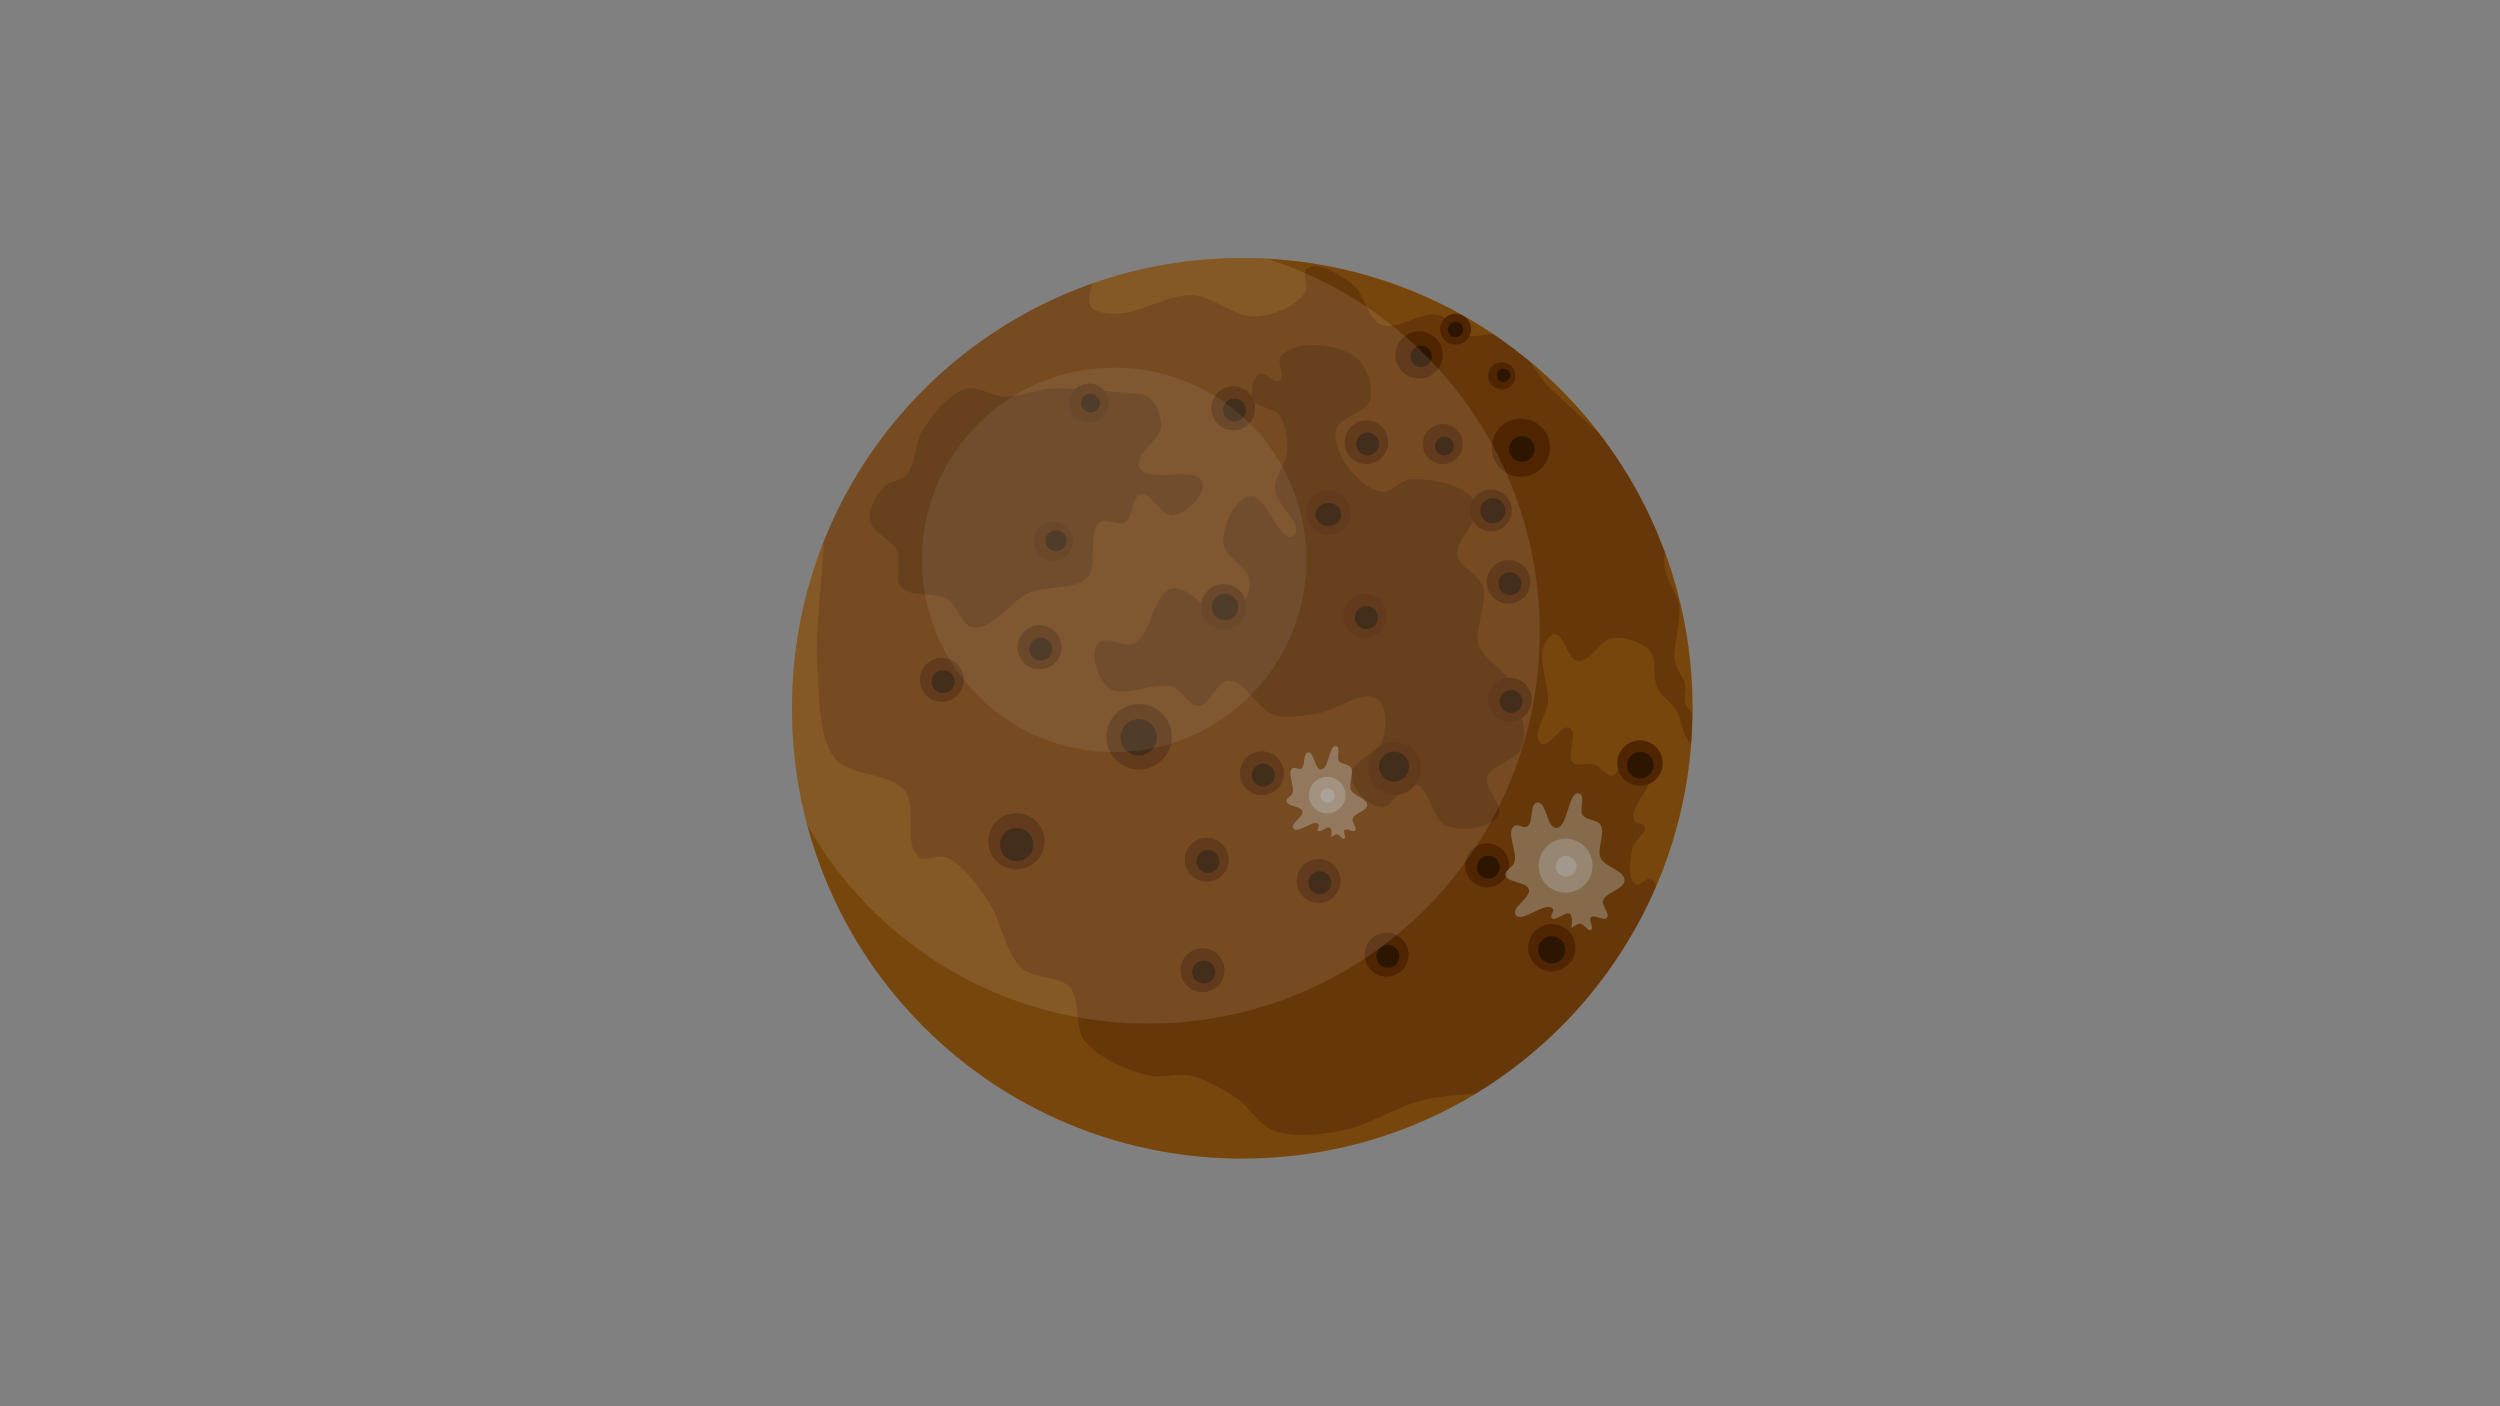<?xml version='1.0' encoding='utf-8'?>
<svg xmlns="http://www.w3.org/2000/svg" version="1.1" id="Frame_0" width="1920px" height="1080px"><rect width="100%" height="100%" fill="#808080" stroke="none"/> <g id="Layer_5"> <g id="Layer_1"> <clipPath id="51717ac6-f5b3-4f12-a1b4-5676ad45e88b"> <path fill="#95500d" fill-rule="evenodd" stroke="none" d="M 954.077 198.179 C 1145.466 198.179 1299.860 352.574 1299.860 543.962 C 1299.860 735.350 1145.466 889.744 954.077 889.744 C 762.689 889.744 608.295 735.350 608.295 543.962 C 608.295 352.574 762.689 198.180 954.077 198.179 Z"/> </clipPath> <path fill="#95500d" fill-rule="evenodd" stroke="#000000" stroke-width="6" stroke-opacity="0" stroke-linecap="round" stroke-linejoin="round" d="M 954.077 198.179 C 1145.466 198.179 1299.860 352.574 1299.860 543.962 C 1299.860 735.350 1145.466 889.744 954.077 889.744 C 762.689 889.744 608.295 735.350 608.295 543.962 C 608.295 352.574 762.689 198.180 954.077 198.179 Z"/> </g> <g id="Layer_3"> <path fill="#cf851c" fill-rule="evenodd" fill-opacity="0.447" stroke="#000000" stroke-width="6" stroke-opacity="0" stroke-linecap="round" stroke-linejoin="round" d="M 1263.135 363.561 C 1263.135 363.561 1263.135 363.561 1263.135 363.561 C 1247.206 349.401 1225.732 330.780 1210.036 316.362 C 1203.581 310.432 1194.898 302.594 1188.796 296.302 C 1177.969 285.138 1168.911 263.395 1154.577 257.362 C 1146.746 254.066 1134.334 259.996 1126.257 257.362 C 1118.784 254.925 1112.620 244.016 1105.017 242.022 C 1091.844 238.566 1072.631 254.613 1060.177 249.102 C 1049.940 244.572 1047.893 225.139 1038.937 218.422 C 1029.982 211.706 1012.221 199.557 1003.538 206.622 C 999.410 209.981 1005.094 219.758 1002.358 224.323 C 995.845 235.184 977.227 242.249 964.598 243.202 C 949.305 244.355 931.530 227.557 916.218 226.682 C 897.358 225.605 873.722 241.885 854.859 240.842 C 849.713 240.558 841.390 240.277 838.339 236.122 C 833.211 229.137 840.593 216.029 841.560 207.418 C 841.560 207.418 841.560 207.418 841.560 207.418 C 859.520 201.550 882.810 191.074 901.429 187.857 C 939.806 181.228 993.053 179.638 1031.244 187.264 C 1070.240 195.051 1120.156 216.943 1153.354 238.835 C 1174.676 252.896 1198.764 277.713 1215.594 296.925 C 1231.775 315.397 1263.131 363.554 1263.135 363.561 C 1263.135 363.561 1263.135 363.561 1263.135 363.561 Z" clip-path="url(#51717ac6-f5b3-4f12-a1b4-5676ad45e88b)"/> <path fill="#cf851c" fill-rule="evenodd" fill-opacity="0.447" stroke="#000000" stroke-width="6" stroke-opacity="0" stroke-linecap="round" stroke-linejoin="round" d="M 1308.339 544.803 C 1308.339 544.803 1308.339 544.803 1308.339 544.803 C 1307.249 546.438 1306.634 549.882 1304.704 550.255 C 1300.414 551.085 1296.063 543.999 1294.405 539.956 C 1292.889 536.257 1295.164 530.554 1294.405 526.628 C 1293.169 520.231 1286.874 513.081 1285.923 506.636 C 1285.124 501.215 1287.257 493.920 1287.741 488.461 C 1288.370 481.380 1290.570 471.871 1289.559 464.834 C 1288.281 455.948 1280.086 445.829 1278.653 436.966 C 1276.823 425.640 1280.350 410.250 1281.077 398.800 C 1281.077 398.800 1281.077 398.800 1281.077 398.800 C 1286.893 412.067 1296.431 429.111 1300.463 443.025 C 1304.913 458.381 1307.164 479.787 1308.339 495.731 C 1309.421 510.413 1308.339 544.798 1308.339 544.803 C 1308.339 544.803 1308.339 544.803 1308.339 544.803 Z" clip-path="url(#51717ac6-f5b3-4f12-a1b4-5676ad45e88b)"/> <path fill="#cf851c" fill-rule="evenodd" fill-opacity="0.447" stroke="none" d="M 1308.692 585.280 C 1308.692 585.280 1308.692 585.280 1308.692 585.280 C 1304.412 579.288 1297.809 571.848 1294.426 565.308 C 1291.591 559.826 1290.627 551.274 1287.579 545.907 C 1284.158 539.884 1275.777 534.444 1272.743 528.218 C 1268.918 520.371 1272.780 506.259 1267.036 499.686 C 1261.087 492.879 1247.476 488.863 1238.505 489.986 C 1228.941 491.183 1221.224 509.058 1211.686 507.675 C 1203.526 506.492 1201.642 486.442 1193.426 487.133 C 1190.167 487.407 1187.260 492.100 1186.008 495.121 C 1181.015 507.166 1189.494 525.466 1188.861 538.489 C 1188.382 548.356 1175.322 565.821 1183.725 571.014 C 1190.048 574.921 1198.773 555.684 1205.409 559.031 C 1212.633 562.675 1202.208 580.482 1208.262 585.850 C 1211.858 589.039 1219.656 585.549 1224.240 586.992 C 1229.000 588.490 1233.611 596.529 1238.505 595.551 C 1242.569 594.738 1243.219 586.254 1247.065 584.709 C 1247.700 584.454 1248.673 584.829 1249.347 584.709 C 1251.538 584.319 1254.015 582.308 1256.194 581.856 C 1256.833 581.724 1257.713 581.777 1258.364 581.743 C 1258.364 581.743 1258.364 581.743 1258.364 581.743 C 1260.795 583.660 1264.818 585.512 1266.466 588.133 C 1267.593 589.926 1268.187 592.863 1268.177 594.980 C 1268.127 606.403 1249.967 621.005 1255.624 630.930 C 1256.838 633.059 1262.083 632.098 1263.042 634.353 C 1265.261 639.571 1255.122 645.362 1253.912 650.901 C 1252.076 659.305 1248.923 675.897 1256.765 679.432 C 1259.982 680.883 1264.346 673.518 1267.607 674.868 C 1275.487 678.130 1272.742 702.825 1272.743 702.828 C 1281.473 686.908 1296.391 667.079 1301.844 649.760 C 1307.688 631.206 1308.691 585.286 1308.692 585.280 C 1308.692 585.280 1308.692 585.280 1308.692 585.280 Z" clip-path="url(#51717ac6-f5b3-4f12-a1b4-5676ad45e88b)"/> <path fill="none" stroke="#000000" stroke-width="6" stroke-opacity="0" stroke-linecap="round" stroke-linejoin="round" d="M 1272.743 702.828 C 1272.743 702.828 1272.743 702.828 1272.743 702.828 C 1272.742 702.825 1275.487 678.130 1267.607 674.868 C 1264.346 673.518 1259.982 680.883 1256.765 679.432 C 1248.923 675.897 1252.076 659.305 1253.912 650.901 C 1255.122 645.362 1265.261 639.571 1263.042 634.353 C 1262.083 632.098 1256.838 633.059 1255.624 630.930 C 1249.967 621.005 1268.127 606.403 1268.177 594.980 C 1268.187 592.863 1267.593 589.926 1266.466 588.133 C 1264.818 585.512 1260.795 583.660 1258.364 581.743 C 1257.713 581.777 1256.833 581.724 1256.194 581.856 C 1254.015 582.308 1251.538 584.319 1249.347 584.709 C 1248.673 584.829 1247.700 584.454 1247.065 584.709 C 1243.219 586.254 1242.569 594.738 1238.505 595.551 C 1233.611 596.529 1229.000 588.490 1224.240 586.992 C 1219.656 585.549 1211.858 589.039 1208.262 585.850 C 1202.208 580.482 1212.633 562.675 1205.409 559.031 C 1198.773 555.684 1190.048 574.921 1183.725 571.014 C 1175.322 565.821 1188.382 548.356 1188.861 538.489 C 1189.494 525.466 1181.015 507.166 1186.008 495.121 C 1187.260 492.100 1190.167 487.407 1193.426 487.133 C 1201.642 486.442 1203.526 506.492 1211.686 507.675 C 1221.224 509.058 1228.941 491.183 1238.505 489.986 C 1247.476 488.863 1261.087 492.879 1267.036 499.686 C 1272.780 506.259 1268.918 520.371 1272.743 528.218 C 1275.777 534.444 1284.158 539.884 1287.579 545.907 C 1290.627 551.274 1291.591 559.826 1294.426 565.308 C 1297.809 571.848 1304.412 579.288 1308.692 585.280 C 1308.692 585.280 1308.692 585.280 1308.692 585.280 C 1308.691 585.286 1307.688 631.206 1301.844 649.760 C 1296.391 667.079 1281.473 686.908 1272.743 702.828 M 1258.364 581.743 C 1258.364 581.743 1258.364 581.743 1258.364 581.743 M 1308.692 585.280 C 1308.692 585.280 1308.692 585.280 1308.692 585.280 " clip-path="url(#51717ac6-f5b3-4f12-a1b4-5676ad45e88b)"/> <path fill="#cf851c" fill-rule="evenodd" fill-opacity="0.447" stroke="none" d="M 627.871 517.008 C 625.453 487.240 631.266 447.403 632.722 417.572 C 632.719 417.577 607.407 454.975 602.406 473.353 C 594.667 501.788 597.655 542.321 601.193 571.577 C 607.444 623.273 621.456 693.700 647.273 738.922 C 670.490 779.590 715.001 827.674 755.198 851.697 C 793.460 874.564 854.156 885.464 898.290 891.714 C 936.046 897.061 987.699 899.129 1025.389 893.334 C 1049.811 889.579 1081.771 879.511 1103.972 868.663 C 1118.522 861.553 1135.313 847.555 1148.745 838.509 C 1132.166 840.360 1109.722 840.865 1093.482 844.679 C 1073.171 849.449 1048.876 865.508 1028.290 868.893 C 1013.125 871.387 991.299 873.766 977.068 867.961 C 966.992 863.852 959.081 849.834 950.060 843.747 C 940.013 836.967 925.565 828.710 913.739 826.053 C 904.471 823.970 891.311 828.274 882.075 826.053 C 865.663 822.105 843.015 812.417 832.715 799.044 C 824.940 788.950 830.126 767.482 821.540 758.067 C 813.673 749.441 794.014 751.774 785.218 744.097 C 771.756 732.348 768.663 705.505 758.211 691.013 C 750.236 679.955 739.267 663.321 726.546 658.417 C 720.811 656.206 711.104 661.926 706.057 658.417 C 693.144 649.438 704.663 619.511 694.882 607.195 C 683.858 593.314 652.306 596.313 641.210 582.491 C 628.660 566.857 629.494 536.991 627.871 517.008 M 1148.745 838.509 C 1148.745 838.509 1148.745 838.509 1148.745 838.509 Z" clip-path="url(#51717ac6-f5b3-4f12-a1b4-5676ad45e88b)"/> <path fill="none" stroke="#000000" stroke-width="6" stroke-opacity="0" stroke-linecap="round" stroke-linejoin="round" d="M 632.722 417.572 C 632.722 417.572 632.722 417.572 632.722 417.572 C 631.266 447.403 625.453 487.240 627.871 517.008 C 629.494 536.991 628.660 566.857 641.210 582.491 C 652.306 596.313 683.858 593.314 694.882 607.195 C 704.663 619.511 693.144 649.438 706.057 658.417 C 711.104 661.926 720.811 656.206 726.546 658.417 C 739.267 663.321 750.236 679.955 758.211 691.013 C 768.663 705.505 771.756 732.348 785.218 744.097 C 794.014 751.774 813.673 749.441 821.540 758.067 C 830.126 767.482 824.940 788.950 832.715 799.044 C 843.015 812.417 865.663 822.105 882.075 826.053 C 891.311 828.274 904.471 823.970 913.739 826.053 C 925.565 828.710 940.013 836.967 950.060 843.747 C 959.081 849.834 966.992 863.852 977.068 867.961 C 991.299 873.766 1013.125 871.387 1028.290 868.893 C 1048.876 865.508 1073.171 849.449 1093.482 844.679 C 1109.722 840.865 1132.166 840.360 1148.745 838.509 C 1148.745 838.509 1148.745 838.509 1148.745 838.509 C 1135.313 847.555 1118.522 861.553 1103.972 868.663 C 1081.771 879.511 1049.811 889.579 1025.389 893.334 C 987.699 899.129 936.046 897.061 898.290 891.714 C 854.156 885.464 793.460 874.564 755.198 851.697 C 715.001 827.674 670.490 779.590 647.273 738.922 C 621.456 693.700 607.444 623.273 601.193 571.577 C 597.655 542.321 594.667 501.788 602.406 473.353 C 607.407 454.975 632.719 417.577 632.722 417.572 " clip-path="url(#51717ac6-f5b3-4f12-a1b4-5676ad45e88b)"/> <path fill="#632703" fill-rule="evenodd" fill-opacity="0.447" stroke="#000000" stroke-width="6" stroke-opacity="0" stroke-linecap="round" stroke-linejoin="round" d="M 806.773 298.471 C 796.020 299.157 782.167 304.893 771.394 304.662 C 762.445 304.470 750.875 296.239 742.207 298.471 C 728.756 301.934 716.219 318.701 708.597 330.312 C 702.376 339.788 703.273 357.605 695.329 365.691 C 691.836 369.248 683.882 369.307 680.293 372.767 C 673.968 378.863 666.691 390.602 667.910 399.301 C 669.241 408.794 685.345 414.379 689.138 423.182 C 692.407 430.772 686.586 444.182 691.791 450.601 C 698.885 459.351 718.546 454.293 728.055 460.331 C 735.199 464.866 738.344 479.838 746.629 481.558 C 761.778 484.703 776.576 460.987 790.853 455.023 C 803.502 449.740 825.554 453.386 835.077 443.525 C 844.154 434.126 834.110 408.576 844.806 401.070 C 849.584 397.717 859.211 403.993 864.265 401.070 C 870.534 397.444 868.788 381.795 875.763 379.843 C 884.268 377.463 891.753 396.768 900.528 395.763 C 910.601 394.610 925.746 380.891 923.525 370.998 C 920.225 356.305 880.411 372.622 874.878 358.616 C 870.910 348.570 891.505 337.574 891.683 326.774 C 891.803 319.528 887.750 309.014 881.954 304.662 C 878.500 302.068 872.048 302.805 867.803 302.009 C 867.803 302.009 867.803 302.009 867.803 302.009 C 868.068 302.274 825.076 297.304 806.773 298.471 Z" clip-path="url(#51717ac6-f5b3-4f12-a1b4-5676ad45e88b)"/> <path fill="#632703" fill-rule="evenodd" fill-opacity="0.447" stroke="#000000" stroke-width="6" stroke-opacity="0" stroke-linecap="round" stroke-linejoin="round" d="M 962.240 306.894 C 965.528 313.185 978.428 313.173 982.634 318.891 C 987.654 325.714 989.072 338.023 988.632 346.482 C 988.160 355.575 978.849 366.171 979.035 375.274 C 979.273 386.900 1002.510 403.998 993.431 411.263 C 982.883 419.704 973.147 378.937 959.841 381.272 C 947.618 383.417 938.697 404.875 939.447 417.262 C 940.086 427.827 959.206 435.488 959.841 446.053 C 960.401 455.373 954.152 470.275 945.445 473.645 C 931.333 479.108 914.471 448.119 899.858 452.052 C 885.110 456.021 884.796 487.347 871.067 494.040 C 863.626 497.667 848.850 487.745 843.474 494.040 C 836.781 501.876 842.860 520.909 850.673 527.630 C 862.132 537.487 886.835 522.512 901.058 527.630 C 907.831 530.067 913.055 542.105 920.252 542.026 C 929.191 541.927 934.125 523.411 943.046 522.831 C 956.406 521.963 966.193 545.435 979.035 549.223 C 988.362 551.974 1001.782 549.267 1011.426 548.024 C 1025.712 546.182 1046.844 528.380 1058.212 537.227 C 1065.646 543.012 1064.646 559.435 1061.811 568.418 C 1058.591 578.622 1037.784 584.110 1037.818 594.810 C 1037.851 605.002 1050.470 618.992 1060.612 620.003 C 1069.854 620.923 1076.581 600.916 1085.804 602.008 C 1098.029 603.456 1099.431 630.183 1110.997 634.398 C 1122.404 638.556 1144.691 636.615 1150.585 626.001 C 1154.954 618.135 1139.722 605.862 1142.188 597.209 C 1145.055 587.148 1164.891 584.206 1168.580 574.416 C 1174.131 559.686 1165.958 536.943 1158.983 522.831 C 1154.347 513.453 1139.701 506.294 1136.190 496.439 C 1131.472 483.200 1143.301 462.894 1138.589 449.653 C 1135.592 441.230 1121.130 435.629 1119.395 426.859 C 1116.941 414.462 1138.768 398.887 1133.790 387.271 C 1127.419 372.403 1099.563 367.316 1083.405 368.076 C 1075.994 368.425 1067.879 379.170 1060.612 377.673 C 1043.480 374.145 1023.374 348.206 1025.822 330.887 C 1027.319 320.292 1049.538 317.254 1052.214 306.894 C 1054.776 296.977 1049.439 280.872 1041.417 274.504 C 1027.884 263.761 995.376 260.446 983.834 273.304 C 979.980 277.597 987.566 289.504 982.634 292.498 C 978.561 294.970 972.383 285.518 967.801 286.825 C 965.537 287.470 964.089 290.875 962.497 292.610 C 962.497 292.610 962.497 292.610 962.497 292.610 C 962.420 292.577 960.254 303.096 962.240 306.894 Z" clip-path="url(#51717ac6-f5b3-4f12-a1b4-5676ad45e88b)"/> </g> <g id="Layer_3"> <path fill="#753603" fill-rule="evenodd" stroke="#000000" stroke-width="6" stroke-opacity="0" stroke-linecap="round" stroke-linejoin="round" d="M 836.351 294.544 C 827.988 294.544 821.242 301.290 821.242 309.652 C 821.242 318.015 827.988 324.761 836.351 324.761 C 844.713 324.761 851.459 318.015 851.459 309.652 C 851.459 301.290 844.713 294.544 836.351 294.544 Z" clip-path="url(#51717ac6-f5b3-4f12-a1b4-5676ad45e88b)"/> <path fill="#753603" fill-rule="evenodd" stroke="#000000" stroke-width="6" stroke-opacity="0" stroke-linecap="round" stroke-linejoin="round" d="M 809.058 400.791 C 800.696 400.791 793.949 407.537 793.949 415.900 C 793.949 424.262 800.696 431.009 809.058 431.009 C 817.421 431.009 824.167 424.262 824.167 415.900 C 824.167 407.537 817.421 400.791 809.058 400.791 Z" clip-path="url(#51717ac6-f5b3-4f12-a1b4-5676ad45e88b)"/> <path fill="#753603" fill-rule="evenodd" stroke="#000000" stroke-width="6" stroke-opacity="0" stroke-linecap="round" stroke-linejoin="round" d="M 939.761 448.546 C 949.421 448.546 957.214 456.339 957.214 465.999 C 957.214 475.659 949.421 483.453 939.761 483.453 C 930.100 483.453 922.307 475.659 922.307 465.999 C 922.308 456.339 930.101 448.546 939.761 448.546 Z" clip-path="url(#51717ac6-f5b3-4f12-a1b4-5676ad45e88b)"/> <path fill="#753603" fill-rule="evenodd" stroke="#000000" stroke-width="6" stroke-opacity="0" stroke-linecap="round" stroke-linejoin="round" d="M 1191.789 709.650 C 1201.836 709.650 1209.941 717.754 1209.941 727.801 C 1209.941 737.848 1201.836 745.953 1191.789 745.953 C 1181.742 745.953 1173.637 737.848 1173.637 727.801 C 1173.637 717.754 1181.742 709.650 1191.789 709.650 Z" clip-path="url(#51717ac6-f5b3-4f12-a1b4-5676ad45e88b)"/> <path fill="#753603" fill-rule="evenodd" stroke="#000000" stroke-width="6" stroke-opacity="0" stroke-linecap="round" stroke-linejoin="round" d="M 1259.508 568.625 C 1269.169 568.625 1276.962 576.419 1276.962 586.079 C 1276.962 595.740 1269.169 603.533 1259.508 603.533 C 1249.848 603.533 1242.055 595.740 1242.055 586.079 C 1242.055 576.419 1249.848 568.625 1259.508 568.625 Z" clip-path="url(#51717ac6-f5b3-4f12-a1b4-5676ad45e88b)"/> <path fill="#753603" fill-rule="evenodd" stroke="#000000" stroke-width="6" stroke-opacity="0" stroke-linecap="round" stroke-linejoin="round" d="M 874.834 540.700 C 888.745 540.700 899.967 551.922 899.967 565.833 C 899.967 579.744 888.745 590.966 874.834 590.966 C 860.923 590.966 849.701 579.744 849.701 565.833 C 849.701 551.922 860.923 540.700 874.834 540.700 Z" clip-path="url(#51717ac6-f5b3-4f12-a1b4-5676ad45e88b)"/> <path fill="#753603" fill-rule="evenodd" stroke="#000000" stroke-width="6" stroke-opacity="0" stroke-linecap="round" stroke-linejoin="round" d="M 780.585 624.477 C 792.564 624.476 802.228 634.140 802.228 646.119 C 802.228 658.098 792.564 667.761 780.585 667.761 C 768.606 667.761 758.943 658.098 758.943 646.119 C 758.943 634.140 768.606 624.477 780.585 624.477 Z" clip-path="url(#51717ac6-f5b3-4f12-a1b4-5676ad45e88b)"/> <path fill="#753603" fill-rule="evenodd" stroke="#000000" stroke-width="6" stroke-opacity="0" stroke-linecap="round" stroke-linejoin="round" d="M 1145.014 375.939 C 1153.901 375.939 1161.071 383.109 1161.071 391.996 C 1161.071 400.884 1153.901 408.054 1145.014 408.054 C 1136.126 408.054 1128.956 400.884 1128.956 391.996 C 1128.956 383.109 1136.126 375.939 1145.014 375.939 Z" clip-path="url(#51717ac6-f5b3-4f12-a1b4-5676ad45e88b)"/> <path fill="#753603" fill-rule="evenodd" stroke="#000000" stroke-width="6" stroke-opacity="0" stroke-linecap="round" stroke-linejoin="round" d="M 1071.011 570.022 C 1082.217 570.022 1091.257 579.062 1091.257 590.268 C 1091.257 601.474 1082.217 610.514 1071.011 610.514 C 1059.805 610.514 1050.765 601.474 1050.765 590.268 C 1050.765 579.062 1059.805 570.022 1071.011 570.022 Z" clip-path="url(#51717ac6-f5b3-4f12-a1b4-5676ad45e88b)"/> <path fill="#753603" fill-rule="evenodd" stroke="#000000" stroke-width="6" stroke-opacity="0" stroke-linecap="round" stroke-linejoin="round" d="M 1089.861 254.463 C 1099.908 254.463 1108.012 262.568 1108.012 272.615 C 1108.012 282.661 1099.908 290.766 1089.861 290.766 C 1079.814 290.766 1071.709 282.661 1071.709 272.615 C 1071.709 262.568 1079.814 254.463 1089.861 254.463 Z" clip-path="url(#51717ac6-f5b3-4f12-a1b4-5676ad45e88b)"/> <path fill="#753603" fill-rule="evenodd" stroke="#000000" stroke-width="6" stroke-opacity="0" stroke-linecap="round" stroke-linejoin="round" d="M 1049.368 322.881 C 1058.643 322.880 1066.124 330.362 1066.124 339.636 C 1066.124 348.910 1058.642 356.391 1049.368 356.391 C 1040.094 356.391 1032.613 348.910 1032.613 339.636 C 1032.613 330.362 1040.094 322.881 1049.368 322.881 Z" clip-path="url(#51717ac6-f5b3-4f12-a1b4-5676ad45e88b)"/> <path fill="#753603" fill-rule="evenodd" stroke="#000000" stroke-width="6" stroke-opacity="0" stroke-linecap="round" stroke-linejoin="round" d="M 1108.012 325.673 C 1116.513 325.674 1123.371 332.531 1123.371 341.032 C 1123.371 349.533 1116.513 356.391 1108.012 356.391 C 1099.511 356.391 1092.653 349.533 1092.653 341.032 C 1092.653 332.531 1099.511 325.673 1108.012 325.673 Z" clip-path="url(#51717ac6-f5b3-4f12-a1b4-5676ad45e88b)"/> <path fill="#753603" fill-rule="evenodd" stroke="#000000" stroke-width="6" stroke-opacity="0" stroke-linecap="round" stroke-linejoin="round" d="M 1168.052 321.485 C 1180.418 321.485 1190.393 331.460 1190.393 343.825 C 1190.393 356.190 1180.418 366.165 1168.052 366.165 C 1155.687 366.165 1145.712 356.190 1145.712 343.825 C 1145.712 331.460 1155.687 321.485 1168.052 321.485 Z" clip-path="url(#51717ac6-f5b3-4f12-a1b4-5676ad45e88b)"/> <path fill="#753603" fill-rule="evenodd" stroke="#000000" stroke-width="6" stroke-opacity="0" stroke-linecap="round" stroke-linejoin="round" d="M 1153.391 278.200 C 1159.188 278.200 1163.864 282.876 1163.864 288.672 C 1163.864 294.468 1159.188 299.144 1153.391 299.144 C 1147.595 299.144 1142.919 294.468 1142.919 288.672 C 1142.919 282.876 1147.595 278.200 1153.391 278.200 Z" clip-path="url(#51717ac6-f5b3-4f12-a1b4-5676ad45e88b)"/> <path fill="#753603" fill-rule="evenodd" stroke="#000000" stroke-width="6" stroke-opacity="0" stroke-linecap="round" stroke-linejoin="round" d="M 1117.907 240.982 C 1124.476 240.982 1129.775 246.281 1129.775 252.850 C 1129.775 259.419 1124.476 264.718 1117.907 264.718 C 1111.338 264.718 1106.038 259.419 1106.038 252.850 C 1106.038 246.281 1111.338 240.982 1117.907 240.982 Z" clip-path="url(#51717ac6-f5b3-4f12-a1b4-5676ad45e88b)"/> <path fill="#412000" fill-rule="evenodd" stroke="#000000" stroke-width="6" stroke-opacity="0" stroke-linecap="round" stroke-linejoin="round" d="M 1117.850 247.074 C 1121.134 247.074 1123.784 249.724 1123.784 253.009 C 1123.784 256.294 1121.134 258.943 1117.850 258.944 C 1114.565 258.944 1111.915 256.294 1111.915 253.009 C 1111.915 249.724 1114.565 247.074 1117.850 247.074 Z" clip-path="url(#51717ac6-f5b3-4f12-a1b4-5676ad45e88b)"/> <path fill="#412000" fill-rule="evenodd" stroke="#000000" stroke-width="6" stroke-opacity="0" stroke-linecap="round" stroke-linejoin="round" d="M 1091.451 265.492 C 1095.981 265.492 1099.636 269.147 1099.636 273.677 C 1099.637 278.208 1095.981 281.863 1091.451 281.863 C 1086.920 281.863 1083.265 278.208 1083.265 273.677 C 1083.265 269.147 1086.920 265.492 1091.451 265.492 Z" clip-path="url(#51717ac6-f5b3-4f12-a1b4-5676ad45e88b)"/> <path fill="#412000" fill-rule="evenodd" stroke="#000000" stroke-width="6" stroke-opacity="0" stroke-linecap="round" stroke-linejoin="round" d="M 1154.685 283.091 C 1157.516 283.091 1159.801 285.376 1159.801 288.207 C 1159.801 291.039 1157.516 293.323 1154.685 293.323 C 1151.853 293.323 1149.569 291.039 1149.569 288.207 C 1149.569 285.376 1151.853 283.091 1154.685 283.091 Z" clip-path="url(#51717ac6-f5b3-4f12-a1b4-5676ad45e88b)"/> <path fill="#412000" fill-rule="evenodd" stroke="#000000" stroke-width="6" stroke-opacity="0" stroke-linecap="round" stroke-linejoin="round" d="M 1168.805 335.069 C 1174.241 335.069 1178.627 339.455 1178.627 344.892 C 1178.627 350.329 1174.241 354.715 1168.805 354.715 C 1163.368 354.715 1158.982 350.329 1158.982 344.892 C 1158.982 339.455 1163.368 335.069 1168.805 335.069 Z" clip-path="url(#51717ac6-f5b3-4f12-a1b4-5676ad45e88b)"/> <path fill="#412000" fill-rule="evenodd" stroke="#000000" stroke-width="6" stroke-opacity="0" stroke-linecap="round" stroke-linejoin="round" d="M 1109.254 335.479 C 1113.219 335.479 1116.417 338.677 1116.417 342.641 C 1116.417 346.606 1113.219 349.803 1109.254 349.803 C 1105.290 349.803 1102.092 346.606 1102.092 342.641 C 1102.092 338.677 1105.290 335.479 1109.254 335.479 Z" clip-path="url(#51717ac6-f5b3-4f12-a1b4-5676ad45e88b)"/> <path fill="#412000" fill-rule="evenodd" stroke="#000000" stroke-width="6" stroke-opacity="0" stroke-linecap="round" stroke-linejoin="round" d="M 1050.318 332.204 C 1055.189 332.204 1059.118 336.134 1059.118 341.004 C 1059.117 345.874 1055.189 349.803 1050.318 349.803 C 1045.448 349.803 1041.519 345.874 1041.519 341.004 C 1041.519 336.134 1045.448 332.204 1050.318 332.204 Z" clip-path="url(#51717ac6-f5b3-4f12-a1b4-5676ad45e88b)"/> <path fill="#412000" fill-rule="evenodd" stroke="#000000" stroke-width="6" stroke-opacity="0" stroke-linecap="round" stroke-linejoin="round" d="M 1146.485 382.618 C 1151.819 382.618 1156.123 386.921 1156.123 392.255 C 1156.123 397.589 1151.819 401.892 1146.485 401.892 C 1141.151 401.892 1136.847 397.589 1136.847 392.255 C 1136.847 386.921 1141.151 382.617 1146.485 382.618 Z" clip-path="url(#51717ac6-f5b3-4f12-a1b4-5676ad45e88b)"/> <path fill="#412000" fill-rule="evenodd" stroke="#000000" stroke-width="6" stroke-opacity="0" stroke-linecap="round" stroke-linejoin="round" d="M 940.773 455.971 C 946.399 455.971 950.938 460.510 950.938 466.136 C 950.938 471.762 946.399 476.301 940.773 476.301 C 935.147 476.301 930.608 471.762 930.608 466.136 C 930.608 460.510 935.147 455.971 940.773 455.971 Z" clip-path="url(#51717ac6-f5b3-4f12-a1b4-5676ad45e88b)"/> <path fill="#412000" fill-rule="evenodd" stroke="#000000" stroke-width="6" stroke-opacity="0" stroke-linecap="round" stroke-linejoin="round" d="M 810.991 407.274 C 815.440 407.274 819.029 410.863 819.029 415.311 C 819.029 419.760 815.440 423.349 810.991 423.349 C 806.543 423.349 802.954 419.760 802.954 415.311 C 802.954 410.863 806.543 407.274 810.991 407.274 Z" clip-path="url(#51717ac6-f5b3-4f12-a1b4-5676ad45e88b)"/> <path fill="#412000" fill-rule="evenodd" stroke="#000000" stroke-width="6" stroke-opacity="0" stroke-linecap="round" stroke-linejoin="round" d="M 837.519 302.325 C 841.512 302.325 844.733 305.546 844.733 309.539 C 844.733 313.532 841.512 316.754 837.519 316.754 C 833.526 316.754 830.305 313.532 830.305 309.539 C 830.305 305.546 833.526 302.325 837.519 302.325 Z" clip-path="url(#51717ac6-f5b3-4f12-a1b4-5676ad45e88b)"/> <path fill="#412000" fill-rule="evenodd" stroke="#000000" stroke-width="6" stroke-opacity="0" stroke-linecap="round" stroke-linejoin="round" d="M 874.462 552.336 C 882.171 552.336 888.389 558.554 888.389 566.262 C 888.389 573.970 882.171 580.188 874.462 580.188 C 866.754 580.188 860.536 573.970 860.536 566.262 C 860.536 558.554 866.754 552.336 874.462 552.336 Z" clip-path="url(#51717ac6-f5b3-4f12-a1b4-5676ad45e88b)"/> <path fill="#412000" fill-rule="evenodd" stroke="#000000" stroke-width="6" stroke-opacity="0" stroke-linecap="round" stroke-linejoin="round" d="M 780.829 635.895 C 787.881 635.895 793.570 641.584 793.570 648.636 C 793.570 655.688 787.881 661.377 780.829 661.377 C 773.776 661.377 768.087 655.688 768.087 648.636 C 768.087 641.584 773.776 635.895 780.829 635.895 Z" clip-path="url(#51717ac6-f5b3-4f12-a1b4-5676ad45e88b)"/> <path fill="#412000" fill-rule="evenodd" stroke="#000000" stroke-width="6" stroke-opacity="0" stroke-linecap="round" stroke-linejoin="round" d="M 1070.619 577.225 C 1077.015 577.225 1082.175 582.385 1082.175 588.781 C 1082.175 595.178 1077.015 600.337 1070.619 600.337 C 1064.223 600.337 1059.063 595.178 1059.063 588.781 C 1059.063 582.385 1064.223 577.225 1070.619 577.225 Z" clip-path="url(#51717ac6-f5b3-4f12-a1b4-5676ad45e88b)"/> <path fill="#412000" fill-rule="evenodd" stroke="#000000" stroke-width="6" stroke-opacity="0" stroke-linecap="round" stroke-linejoin="round" d="M 1191.691 719.001 C 1197.458 719.001 1202.109 723.652 1202.109 729.419 C 1202.109 735.185 1197.458 739.836 1191.691 739.836 C 1185.925 739.836 1181.274 735.185 1181.274 729.419 C 1181.274 723.652 1185.925 719.001 1191.691 719.001 Z" clip-path="url(#51717ac6-f5b3-4f12-a1b4-5676ad45e88b)"/> <path fill="#412000" fill-rule="evenodd" stroke="#000000" stroke-width="6" stroke-opacity="0" stroke-linecap="round" stroke-linejoin="round" d="M 1259.769 577.516 C 1265.401 577.516 1269.944 582.060 1269.944 587.692 C 1269.944 593.324 1265.401 597.867 1259.769 597.867 C 1254.137 597.867 1249.594 593.324 1249.593 587.692 C 1249.593 582.060 1254.137 577.516 1259.769 577.516 Z" clip-path="url(#51717ac6-f5b3-4f12-a1b4-5676ad45e88b)"/> <path fill="#753603" fill-rule="evenodd" stroke="#000000" stroke-width="6" stroke-opacity="0" stroke-linecap="round" stroke-linejoin="round" d="M 1158.637 430.145 C 1167.911 430.144 1175.393 437.626 1175.393 446.900 C 1175.393 456.174 1167.911 463.655 1158.637 463.655 C 1149.364 463.655 1141.882 456.174 1141.882 446.900 C 1141.882 437.626 1149.363 430.145 1158.637 430.145 Z" clip-path="url(#51717ac6-f5b3-4f12-a1b4-5676ad45e88b)"/> <path fill="#412000" fill-rule="evenodd" stroke="#000000" stroke-width="6" stroke-opacity="0" stroke-linecap="round" stroke-linejoin="round" d="M 1159.587 439.468 C 1164.458 439.468 1168.387 443.398 1168.387 448.268 C 1168.386 453.138 1164.458 457.067 1159.587 457.067 C 1154.717 457.067 1150.788 453.138 1150.788 448.268 C 1150.788 443.398 1154.717 439.468 1159.587 439.468 Z" clip-path="url(#51717ac6-f5b3-4f12-a1b4-5676ad45e88b)"/> <path fill="#753603" fill-rule="evenodd" stroke="#000000" stroke-width="6" stroke-opacity="0" stroke-linecap="round" stroke-linejoin="round" d="M 1048.366 456.209 C 1057.640 456.209 1065.122 463.690 1065.122 472.964 C 1065.122 482.238 1057.640 489.720 1048.366 489.720 C 1039.092 489.719 1031.611 482.238 1031.611 472.964 C 1031.611 463.690 1039.092 456.209 1048.366 456.209 Z" clip-path="url(#51717ac6-f5b3-4f12-a1b4-5676ad45e88b)"/> <path fill="#412000" fill-rule="evenodd" stroke="#000000" stroke-width="6" stroke-opacity="0" stroke-linecap="round" stroke-linejoin="round" d="M 1049.316 465.532 C 1054.187 465.532 1058.115 469.462 1058.115 474.332 C 1058.115 479.203 1054.186 483.132 1049.316 483.132 C 1044.446 483.132 1040.517 479.203 1040.517 474.332 C 1040.517 469.462 1044.446 465.532 1049.316 465.532 Z" clip-path="url(#51717ac6-f5b3-4f12-a1b4-5676ad45e88b)"/> <path fill="#753603" fill-rule="evenodd" stroke="#000000" stroke-width="6" stroke-opacity="0" stroke-linecap="round" stroke-linejoin="round" d="M 1048.366 456.209 C 1057.640 456.209 1065.122 463.690 1065.122 472.964 C 1065.122 482.238 1057.640 489.720 1048.366 489.720 C 1039.092 489.719 1031.611 482.238 1031.611 472.964 C 1031.611 463.690 1039.092 456.209 1048.366 456.209 Z" clip-path="url(#51717ac6-f5b3-4f12-a1b4-5676ad45e88b)"/> <path fill="#412000" fill-rule="evenodd" stroke="#000000" stroke-width="6" stroke-opacity="0" stroke-linecap="round" stroke-linejoin="round" d="M 1049.316 465.532 C 1054.187 465.532 1058.115 469.462 1058.115 474.332 C 1058.115 479.203 1054.186 483.132 1049.316 483.132 C 1044.446 483.132 1040.517 479.203 1040.517 474.332 C 1040.517 469.462 1044.446 465.532 1049.316 465.532 Z" clip-path="url(#51717ac6-f5b3-4f12-a1b4-5676ad45e88b)"/> <path fill="#753603" fill-rule="evenodd" stroke="#000000" stroke-width="6" stroke-opacity="0" stroke-linecap="round" stroke-linejoin="round" d="M 947.117 296.816 C 956.391 296.816 963.873 304.298 963.873 313.572 C 963.873 322.846 956.391 330.327 947.117 330.327 C 937.843 330.327 930.362 322.846 930.362 313.572 C 930.362 304.298 937.843 296.816 947.117 296.816 Z" clip-path="url(#51717ac6-f5b3-4f12-a1b4-5676ad45e88b)"/> <path fill="#412000" fill-rule="evenodd" stroke="#000000" stroke-width="6" stroke-opacity="0" stroke-linecap="round" stroke-linejoin="round" d="M 948.067 306.140 C 952.938 306.140 956.866 310.069 956.866 314.940 C 956.866 319.810 952.937 323.739 948.067 323.739 C 943.197 323.739 939.268 319.810 939.268 314.940 C 939.268 310.069 943.197 306.140 948.067 306.140 Z" clip-path="url(#51717ac6-f5b3-4f12-a1b4-5676ad45e88b)"/> <path fill="#753603" fill-rule="evenodd" stroke="#000000" stroke-width="6" stroke-opacity="0" stroke-linecap="round" stroke-linejoin="round" d="M 947.117 296.816 C 956.391 296.816 963.873 304.298 963.873 313.572 C 963.873 322.846 956.391 330.327 947.117 330.327 C 937.843 330.327 930.362 322.846 930.362 313.572 C 930.362 304.298 937.843 296.816 947.117 296.816 Z" clip-path="url(#51717ac6-f5b3-4f12-a1b4-5676ad45e88b)"/> <path fill="#412000" fill-rule="evenodd" stroke="#000000" stroke-width="6" stroke-opacity="0" stroke-linecap="round" stroke-linejoin="round" d="M 948.067 306.140 C 952.938 306.140 956.866 310.069 956.866 314.940 C 956.866 319.810 952.937 323.739 948.067 323.739 C 943.197 323.739 939.268 319.810 939.268 314.940 C 939.268 310.069 943.197 306.140 948.067 306.140 Z" clip-path="url(#51717ac6-f5b3-4f12-a1b4-5676ad45e88b)"/> <path fill="#753603" fill-rule="evenodd" stroke="#000000" stroke-width="6" stroke-opacity="0" stroke-linecap="round" stroke-linejoin="round" d="M 1020.297 377.014 C 1029.572 377.014 1037.053 384.495 1037.053 393.770 C 1037.053 403.044 1029.572 410.525 1020.297 410.525 C 1011.024 410.525 1003.542 403.043 1003.542 393.770 C 1003.542 384.496 1011.023 377.014 1020.297 377.014 Z" clip-path="url(#51717ac6-f5b3-4f12-a1b4-5676ad45e88b)"/> <path fill="#412000" fill-rule="evenodd" stroke="#000000" stroke-width="6" stroke-opacity="0" stroke-linecap="round" stroke-linejoin="round" d="M 1021.247 386.338 C 1026.107 386.658 1030.047 390.267 1030.047 395.137 C 1030.047 400.008 1026.107 403.617 1021.247 403.937 C 1015.754 404.299 1010.272 400.643 1010.272 395.137 C 1010.272 389.632 1015.754 385.976 1021.247 386.338 Z" clip-path="url(#51717ac6-f5b3-4f12-a1b4-5676ad45e88b)"/> <path fill="#753603" fill-rule="evenodd" stroke="#000000" stroke-width="6" stroke-opacity="0" stroke-linecap="round" stroke-linejoin="round" d="M 1020.297 377.014 C 1029.572 377.014 1037.053 384.495 1037.053 393.770 C 1037.053 403.044 1029.572 410.525 1020.297 410.525 C 1011.024 410.525 1003.542 403.043 1003.542 393.770 C 1003.542 384.496 1011.023 377.014 1020.297 377.014 Z" clip-path="url(#51717ac6-f5b3-4f12-a1b4-5676ad45e88b)"/> <path fill="#412000" fill-rule="evenodd" stroke="#000000" stroke-width="6" stroke-opacity="0" stroke-linecap="round" stroke-linejoin="round" d="M 1021.247 386.338 C 1026.107 386.658 1030.047 390.267 1030.047 395.137 C 1030.047 400.008 1026.107 403.617 1021.247 403.937 C 1015.754 404.299 1010.272 400.643 1010.272 395.137 C 1010.272 389.632 1015.754 385.976 1021.247 386.338 Z" clip-path="url(#51717ac6-f5b3-4f12-a1b4-5676ad45e88b)"/> <path fill="#753603" fill-rule="evenodd" stroke="#000000" stroke-width="6" stroke-opacity="0" stroke-linecap="round" stroke-linejoin="round" d="M 1020.297 377.014 C 1029.572 377.014 1037.053 384.495 1037.053 393.770 C 1037.053 403.044 1029.572 410.525 1020.297 410.525 C 1011.024 410.525 1003.542 403.043 1003.542 393.770 C 1003.542 384.496 1011.023 377.014 1020.297 377.014 Z" clip-path="url(#51717ac6-f5b3-4f12-a1b4-5676ad45e88b)"/> <path fill="#412000" fill-rule="evenodd" stroke="#000000" stroke-width="6" stroke-opacity="0" stroke-linecap="round" stroke-linejoin="round" d="M 1021.247 386.338 C 1026.107 386.658 1030.047 390.267 1030.047 395.137 C 1030.047 400.008 1026.107 403.617 1021.247 403.937 C 1015.754 404.299 1010.272 400.643 1010.272 395.137 C 1010.272 389.632 1015.754 385.976 1021.247 386.338 Z" clip-path="url(#51717ac6-f5b3-4f12-a1b4-5676ad45e88b)"/> <path fill="#753603" fill-rule="evenodd" stroke="#000000" stroke-width="6" stroke-opacity="0" stroke-linecap="round" stroke-linejoin="round" d="M 1020.297 377.014 C 1029.572 377.014 1037.053 384.495 1037.053 393.770 C 1037.053 403.044 1029.572 410.525 1020.297 410.525 C 1011.024 410.525 1003.542 403.043 1003.542 393.770 C 1003.542 384.496 1011.023 377.014 1020.297 377.014 Z" clip-path="url(#51717ac6-f5b3-4f12-a1b4-5676ad45e88b)"/> <path fill="#412000" fill-rule="evenodd" stroke="#000000" stroke-width="6" stroke-opacity="0" stroke-linecap="round" stroke-linejoin="round" d="M 1021.247 386.338 C 1026.107 386.658 1030.047 390.267 1030.047 395.137 C 1030.047 400.008 1026.107 403.617 1021.247 403.937 C 1015.754 404.299 1010.272 400.643 1010.272 395.137 C 1010.272 389.632 1015.754 385.976 1021.247 386.338 Z" clip-path="url(#51717ac6-f5b3-4f12-a1b4-5676ad45e88b)"/> <path fill="#753603" fill-rule="evenodd" stroke="#000000" stroke-width="6" stroke-opacity="0" stroke-linecap="round" stroke-linejoin="round" d="M 969.174 577.159 C 978.448 577.159 985.929 584.641 985.929 593.915 C 985.929 603.189 978.448 610.670 969.174 610.670 C 959.900 610.670 952.418 603.189 952.418 593.915 C 952.418 584.641 959.900 577.159 969.174 577.159 Z" clip-path="url(#51717ac6-f5b3-4f12-a1b4-5676ad45e88b)"/> <path fill="#412000" fill-rule="evenodd" stroke="#000000" stroke-width="6" stroke-opacity="0" stroke-linecap="round" stroke-linejoin="round" d="M 970.123 586.483 C 974.994 586.483 978.923 590.412 978.923 595.282 C 978.923 600.153 974.994 604.082 970.123 604.082 C 965.253 604.082 961.324 600.153 961.324 595.282 C 961.324 590.412 965.253 586.483 970.123 586.483 Z" clip-path="url(#51717ac6-f5b3-4f12-a1b4-5676ad45e88b)"/> <path fill="#753603" fill-rule="evenodd" stroke="#000000" stroke-width="6" stroke-opacity="0" stroke-linecap="round" stroke-linejoin="round" d="M 969.174 577.159 C 978.448 577.159 985.929 584.641 985.929 593.915 C 985.929 603.189 978.448 610.670 969.174 610.670 C 959.900 610.670 952.418 603.189 952.418 593.915 C 952.418 584.641 959.900 577.159 969.174 577.159 Z" clip-path="url(#51717ac6-f5b3-4f12-a1b4-5676ad45e88b)"/> <path fill="#412000" fill-rule="evenodd" stroke="#000000" stroke-width="6" stroke-opacity="0" stroke-linecap="round" stroke-linejoin="round" d="M 970.123 586.483 C 974.994 586.483 978.923 590.412 978.923 595.282 C 978.923 600.153 974.994 604.082 970.123 604.082 C 965.253 604.082 961.324 600.153 961.324 595.282 C 961.324 590.412 965.253 586.483 970.123 586.483 Z" clip-path="url(#51717ac6-f5b3-4f12-a1b4-5676ad45e88b)"/> <path fill="#753603" fill-rule="evenodd" stroke="#000000" stroke-width="6" stroke-opacity="0" stroke-linecap="round" stroke-linejoin="round" d="M 1012.683 659.828 C 1021.958 659.828 1029.439 667.309 1029.439 676.583 C 1029.439 685.857 1021.958 693.339 1012.683 693.338 C 1003.410 693.338 995.928 685.857 995.928 676.583 C 995.928 667.309 1003.409 659.828 1012.683 659.828 Z" clip-path="url(#51717ac6-f5b3-4f12-a1b4-5676ad45e88b)"/> <path fill="#412000" fill-rule="evenodd" stroke="#000000" stroke-width="6" stroke-opacity="0" stroke-linecap="round" stroke-linejoin="round" d="M 1013.633 669.151 C 1018.504 669.151 1022.433 673.081 1022.433 677.951 C 1022.433 682.821 1018.504 686.750 1013.633 686.750 C 1008.763 686.750 1004.834 682.821 1004.834 677.951 C 1004.834 673.081 1008.763 669.151 1013.633 669.151 Z" clip-path="url(#51717ac6-f5b3-4f12-a1b4-5676ad45e88b)"/> <path fill="#753603" fill-rule="evenodd" stroke="#000000" stroke-width="6" stroke-opacity="0" stroke-linecap="round" stroke-linejoin="round" d="M 1012.683 659.828 C 1021.958 659.828 1029.439 667.309 1029.439 676.583 C 1029.439 685.857 1021.958 693.339 1012.683 693.338 C 1003.410 693.338 995.928 685.857 995.928 676.583 C 995.928 667.309 1003.409 659.828 1012.683 659.828 Z" clip-path="url(#51717ac6-f5b3-4f12-a1b4-5676ad45e88b)"/> <path fill="#412000" fill-rule="evenodd" stroke="#000000" stroke-width="6" stroke-opacity="0" stroke-linecap="round" stroke-linejoin="round" d="M 1013.633 669.151 C 1018.504 669.151 1022.433 673.081 1022.433 677.951 C 1022.433 682.821 1018.504 686.750 1013.633 686.750 C 1008.763 686.750 1004.834 682.821 1004.834 677.951 C 1004.834 673.081 1008.763 669.151 1013.633 669.151 Z" clip-path="url(#51717ac6-f5b3-4f12-a1b4-5676ad45e88b)"/> <path fill="#753603" fill-rule="evenodd" stroke="#000000" stroke-width="6" stroke-opacity="0" stroke-linecap="round" stroke-linejoin="round" d="M 1142.125 647.862 C 1151.399 647.862 1158.881 655.344 1158.881 664.618 C 1158.881 673.892 1151.399 681.373 1142.125 681.373 C 1132.851 681.373 1125.370 673.892 1125.370 664.618 C 1125.370 655.344 1132.851 647.862 1142.125 647.862 Z" clip-path="url(#51717ac6-f5b3-4f12-a1b4-5676ad45e88b)"/> <path fill="#412000" fill-rule="evenodd" stroke="#000000" stroke-width="6" stroke-opacity="0" stroke-linecap="round" stroke-linejoin="round" d="M 1143.075 657.186 C 1147.946 657.186 1151.875 661.115 1151.875 665.986 C 1151.874 670.856 1147.946 674.785 1143.075 674.785 C 1138.205 674.785 1134.276 670.856 1134.276 665.986 C 1134.276 661.115 1138.205 657.186 1143.075 657.186 Z" clip-path="url(#51717ac6-f5b3-4f12-a1b4-5676ad45e88b)"/> <path fill="#753603" fill-rule="evenodd" stroke="#000000" stroke-width="6" stroke-opacity="0" stroke-linecap="round" stroke-linejoin="round" d="M 1142.125 647.862 C 1151.399 647.862 1158.881 655.344 1158.881 664.618 C 1158.881 673.892 1151.399 681.373 1142.125 681.373 C 1132.851 681.373 1125.370 673.892 1125.370 664.618 C 1125.370 655.344 1132.851 647.862 1142.125 647.862 Z" clip-path="url(#51717ac6-f5b3-4f12-a1b4-5676ad45e88b)"/> <path fill="#412000" fill-rule="evenodd" stroke="#000000" stroke-width="6" stroke-opacity="0" stroke-linecap="round" stroke-linejoin="round" d="M 1143.075 657.186 C 1147.946 657.186 1151.875 661.115 1151.875 665.986 C 1151.874 670.856 1147.946 674.785 1143.075 674.785 C 1138.205 674.785 1134.276 670.856 1134.276 665.986 C 1134.276 661.115 1138.205 657.186 1143.075 657.186 Z" clip-path="url(#51717ac6-f5b3-4f12-a1b4-5676ad45e88b)"/> <path fill="#753603" fill-rule="evenodd" stroke="#000000" stroke-width="6" stroke-opacity="0" stroke-linecap="round" stroke-linejoin="round" d="M 1064.896 716.391 C 1074.170 716.390 1081.651 723.872 1081.651 733.146 C 1081.651 742.420 1074.170 749.901 1064.896 749.901 C 1055.622 749.901 1048.141 742.420 1048.141 733.146 C 1048.140 723.872 1055.622 716.391 1064.896 716.391 Z" clip-path="url(#51717ac6-f5b3-4f12-a1b4-5676ad45e88b)"/> <path fill="#412000" fill-rule="evenodd" stroke="#000000" stroke-width="6" stroke-opacity="0" stroke-linecap="round" stroke-linejoin="round" d="M 1065.845 725.714 C 1070.716 725.714 1074.645 729.643 1074.645 734.514 C 1074.645 739.384 1070.716 743.313 1065.845 743.313 C 1060.975 743.313 1057.046 739.384 1057.046 734.514 C 1057.046 729.643 1060.975 725.714 1065.845 725.714 Z" clip-path="url(#51717ac6-f5b3-4f12-a1b4-5676ad45e88b)"/> <path fill="#753603" fill-rule="evenodd" stroke="#000000" stroke-width="6" stroke-opacity="0" stroke-linecap="round" stroke-linejoin="round" d="M 1064.896 716.391 C 1074.170 716.390 1081.651 723.872 1081.651 733.146 C 1081.651 742.420 1074.170 749.901 1064.896 749.901 C 1055.622 749.901 1048.141 742.420 1048.141 733.146 C 1048.140 723.872 1055.622 716.391 1064.896 716.391 Z" clip-path="url(#51717ac6-f5b3-4f12-a1b4-5676ad45e88b)"/> <path fill="#412000" fill-rule="evenodd" stroke="#000000" stroke-width="6" stroke-opacity="0" stroke-linecap="round" stroke-linejoin="round" d="M 1065.845 725.714 C 1070.716 725.714 1074.645 729.643 1074.645 734.514 C 1074.645 739.384 1070.716 743.313 1065.845 743.313 C 1060.975 743.313 1057.046 739.384 1057.046 734.514 C 1057.046 729.643 1060.975 725.714 1065.845 725.714 Z" clip-path="url(#51717ac6-f5b3-4f12-a1b4-5676ad45e88b)"/> <path fill="#753603" fill-rule="evenodd" stroke="#000000" stroke-width="6" stroke-opacity="0" stroke-linecap="round" stroke-linejoin="round" d="M 798.397 480.349 C 807.672 480.349 815.153 487.831 815.153 497.105 C 815.153 506.379 807.671 513.860 798.397 513.860 C 789.124 513.860 781.642 506.379 781.642 497.105 C 781.642 487.831 789.123 480.350 798.397 480.349 Z" clip-path="url(#51717ac6-f5b3-4f12-a1b4-5676ad45e88b)"/> <path fill="#412000" fill-rule="evenodd" stroke="#000000" stroke-width="6" stroke-opacity="0" stroke-linecap="round" stroke-linejoin="round" d="M 799.347 489.673 C 804.218 489.673 808.147 493.602 808.147 498.473 C 808.147 503.343 804.218 507.272 799.347 507.272 C 794.477 507.272 790.548 503.343 790.548 498.473 C 790.548 493.602 794.477 489.673 799.347 489.673 Z" clip-path="url(#51717ac6-f5b3-4f12-a1b4-5676ad45e88b)"/> <path fill="#753603" fill-rule="evenodd" stroke="#000000" stroke-width="6" stroke-opacity="0" stroke-linecap="round" stroke-linejoin="round" d="M 798.397 480.349 C 807.672 480.349 815.153 487.831 815.153 497.105 C 815.153 506.379 807.671 513.860 798.397 513.860 C 789.124 513.860 781.642 506.379 781.642 497.105 C 781.642 487.831 789.123 480.350 798.397 480.349 Z" clip-path="url(#51717ac6-f5b3-4f12-a1b4-5676ad45e88b)"/> <path fill="#412000" fill-rule="evenodd" stroke="#000000" stroke-width="6" stroke-opacity="0" stroke-linecap="round" stroke-linejoin="round" d="M 799.347 489.673 C 804.218 489.673 808.147 493.602 808.147 498.473 C 808.147 503.343 804.218 507.272 799.347 507.272 C 794.477 507.272 790.548 503.343 790.548 498.473 C 790.548 493.602 794.477 489.673 799.347 489.673 Z" clip-path="url(#51717ac6-f5b3-4f12-a1b4-5676ad45e88b)"/> <path fill="#753603" fill-rule="evenodd" stroke="#000000" stroke-width="6" stroke-opacity="0" stroke-linecap="round" stroke-linejoin="round" d="M 926.752 643.512 C 936.026 643.511 943.507 650.993 943.507 660.267 C 943.507 669.541 936.026 677.022 926.752 677.022 C 917.478 677.022 909.997 669.541 909.997 660.267 C 909.996 650.993 917.478 643.512 926.752 643.512 Z" clip-path="url(#51717ac6-f5b3-4f12-a1b4-5676ad45e88b)"/> <path fill="#412000" fill-rule="evenodd" stroke="#000000" stroke-width="6" stroke-opacity="0" stroke-linecap="round" stroke-linejoin="round" d="M 927.702 652.835 C 932.572 652.835 936.501 656.765 936.501 661.635 C 936.501 666.505 932.572 670.434 927.702 670.434 C 922.831 670.434 918.902 666.505 918.902 661.635 C 918.902 656.765 922.831 652.835 927.702 652.835 Z" clip-path="url(#51717ac6-f5b3-4f12-a1b4-5676ad45e88b)"/> <path fill="#753603" fill-rule="evenodd" stroke="#000000" stroke-width="6" stroke-opacity="0" stroke-linecap="round" stroke-linejoin="round" d="M 926.752 643.512 C 936.026 643.511 943.507 650.993 943.507 660.267 C 943.507 669.541 936.026 677.022 926.752 677.022 C 917.478 677.022 909.997 669.541 909.997 660.267 C 909.996 650.993 917.478 643.512 926.752 643.512 Z" clip-path="url(#51717ac6-f5b3-4f12-a1b4-5676ad45e88b)"/> <path fill="#412000" fill-rule="evenodd" stroke="#000000" stroke-width="6" stroke-opacity="0" stroke-linecap="round" stroke-linejoin="round" d="M 927.702 652.835 C 932.572 652.835 936.501 656.765 936.501 661.635 C 936.501 666.505 932.572 670.434 927.702 670.434 C 922.831 670.434 918.902 666.505 918.902 661.635 C 918.902 656.765 922.831 652.835 927.702 652.835 Z" clip-path="url(#51717ac6-f5b3-4f12-a1b4-5676ad45e88b)"/> <path fill="#753603" fill-rule="evenodd" stroke="#000000" stroke-width="6" stroke-opacity="0" stroke-linecap="round" stroke-linejoin="round" d="M 1159.529 520.596 C 1168.803 520.596 1176.285 528.078 1176.285 537.352 C 1176.285 546.626 1168.803 554.107 1159.529 554.107 C 1150.255 554.107 1142.774 546.626 1142.774 537.352 C 1142.774 528.078 1150.255 520.596 1159.529 520.596 Z" clip-path="url(#51717ac6-f5b3-4f12-a1b4-5676ad45e88b)"/> <path fill="#412000" fill-rule="evenodd" stroke="#000000" stroke-width="6" stroke-opacity="0" stroke-linecap="round" stroke-linejoin="round" d="M 1160.479 529.920 C 1165.349 529.920 1169.278 533.849 1169.278 538.720 C 1169.278 543.590 1165.349 547.519 1160.479 547.519 C 1155.609 547.519 1151.680 543.590 1151.680 538.720 C 1151.679 533.849 1155.608 529.920 1160.479 529.920 Z" clip-path="url(#51717ac6-f5b3-4f12-a1b4-5676ad45e88b)"/> <path fill="#753603" fill-rule="evenodd" stroke="#000000" stroke-width="6" stroke-opacity="0" stroke-linecap="round" stroke-linejoin="round" d="M 1159.529 520.596 C 1168.803 520.596 1176.285 528.078 1176.285 537.352 C 1176.285 546.626 1168.803 554.107 1159.529 554.107 C 1150.255 554.107 1142.774 546.626 1142.774 537.352 C 1142.774 528.078 1150.255 520.596 1159.529 520.596 Z" clip-path="url(#51717ac6-f5b3-4f12-a1b4-5676ad45e88b)"/> <path fill="#412000" fill-rule="evenodd" stroke="#000000" stroke-width="6" stroke-opacity="0" stroke-linecap="round" stroke-linejoin="round" d="M 1160.479 529.920 C 1165.349 529.920 1169.278 533.849 1169.278 538.720 C 1169.278 543.590 1165.349 547.519 1160.479 547.519 C 1155.609 547.519 1151.680 543.590 1151.680 538.720 C 1151.679 533.849 1155.608 529.920 1160.479 529.920 Z" clip-path="url(#51717ac6-f5b3-4f12-a1b4-5676ad45e88b)"/> <path fill="#753603" fill-rule="evenodd" stroke="#000000" stroke-width="6" stroke-opacity="0" stroke-linecap="round" stroke-linejoin="round" d="M 923.488 728.355 C 932.763 728.355 940.244 735.837 940.244 745.111 C 940.244 754.385 932.762 761.866 923.488 761.866 C 914.215 761.866 906.733 754.385 906.733 745.111 C 906.733 735.837 914.214 728.355 923.488 728.355 Z" clip-path="url(#51717ac6-f5b3-4f12-a1b4-5676ad45e88b)"/> <path fill="#412000" fill-rule="evenodd" stroke="#000000" stroke-width="6" stroke-opacity="0" stroke-linecap="round" stroke-linejoin="round" d="M 924.438 737.679 C 929.309 737.679 933.238 741.608 933.238 746.479 C 933.238 751.349 929.309 755.278 924.438 755.278 C 919.568 755.278 915.639 751.349 915.639 746.479 C 915.639 741.608 919.568 737.679 924.438 737.679 Z" clip-path="url(#51717ac6-f5b3-4f12-a1b4-5676ad45e88b)"/> <path fill="#753603" fill-rule="evenodd" stroke="#000000" stroke-width="6" stroke-opacity="0" stroke-linecap="round" stroke-linejoin="round" d="M 923.488 728.355 C 932.763 728.355 940.244 735.837 940.244 745.111 C 940.244 754.385 932.762 761.866 923.488 761.866 C 914.215 761.866 906.733 754.385 906.733 745.111 C 906.733 735.837 914.214 728.355 923.488 728.355 Z" clip-path="url(#51717ac6-f5b3-4f12-a1b4-5676ad45e88b)"/> <path fill="#412000" fill-rule="evenodd" stroke="#000000" stroke-width="6" stroke-opacity="0" stroke-linecap="round" stroke-linejoin="round" d="M 924.438 737.679 C 929.309 737.679 933.238 741.608 933.238 746.479 C 933.238 751.349 929.309 755.278 924.438 755.278 C 919.568 755.278 915.639 751.349 915.639 746.479 C 915.639 741.608 919.568 737.679 924.438 737.679 Z" clip-path="url(#51717ac6-f5b3-4f12-a1b4-5676ad45e88b)"/> <path fill="#753603" fill-rule="evenodd" stroke="#000000" stroke-width="6" stroke-opacity="0" stroke-linecap="round" stroke-linejoin="round" d="M 723.343 505.368 C 732.617 505.368 740.099 512.849 740.099 522.123 C 740.099 531.397 732.617 538.879 723.343 538.878 C 714.070 538.878 706.588 531.397 706.588 522.123 C 706.588 512.849 714.069 505.368 723.343 505.368 Z" clip-path="url(#51717ac6-f5b3-4f12-a1b4-5676ad45e88b)"/> <path fill="#412000" fill-rule="evenodd" stroke="#000000" stroke-width="6" stroke-opacity="0" stroke-linecap="round" stroke-linejoin="round" d="M 724.293 514.691 C 729.164 514.691 733.093 518.621 733.093 523.491 C 733.092 528.362 729.164 532.290 724.293 532.290 C 719.423 532.290 715.494 528.362 715.494 523.491 C 715.494 518.621 719.423 514.691 724.293 514.691 Z" clip-path="url(#51717ac6-f5b3-4f12-a1b4-5676ad45e88b)"/> <path fill="#753603" fill-rule="evenodd" stroke="#000000" stroke-width="6" stroke-opacity="0" stroke-linecap="round" stroke-linejoin="round" d="M 723.343 505.368 C 732.617 505.368 740.099 512.849 740.099 522.123 C 740.099 531.397 732.617 538.879 723.343 538.878 C 714.070 538.878 706.588 531.397 706.588 522.123 C 706.588 512.849 714.069 505.368 723.343 505.368 Z" clip-path="url(#51717ac6-f5b3-4f12-a1b4-5676ad45e88b)"/> <path fill="#412000" fill-rule="evenodd" stroke="#000000" stroke-width="6" stroke-opacity="0" stroke-linecap="round" stroke-linejoin="round" d="M 724.293 514.691 C 729.164 514.691 733.093 518.621 733.093 523.491 C 733.092 528.362 729.164 532.290 724.293 532.290 C 719.423 532.290 715.494 528.362 715.494 523.491 C 715.494 518.621 719.423 514.691 724.293 514.691 Z" clip-path="url(#51717ac6-f5b3-4f12-a1b4-5676ad45e88b)"/> <path fill="#fffbec" fill-rule="evenodd" fill-opacity="0.447" stroke="#000000" stroke-width="6" stroke-opacity="0" stroke-linecap="round" stroke-linejoin="round" d="M 1021.646 635.810 C 1019.354 633.991 1014.016 639.993 1012.094 637.786 C 1011.177 636.732 1013.571 634.307 1012.753 633.174 C 1009.299 628.394 996.475 641.121 993.319 636.139 C 990.930 632.368 1001.422 627.267 1000.236 622.963 C 999.092 618.813 988.587 619.659 988.048 615.387 C 987.756 613.073 991.871 611.323 992.660 609.129 C 994.599 603.735 988.127 593.531 992.660 590.024 C 994.225 588.813 997.523 591.324 999.248 590.353 C 1002.798 588.355 1000.493 578.469 1004.518 577.836 C 1009.399 577.069 1009.459 590.933 1014.400 591.012 C 1020.867 591.115 1020.592 570.795 1026.587 573.225 C 1029.735 574.500 1026.271 581.653 1028.234 584.424 C 1030.049 586.985 1035.768 586.720 1037.458 589.365 C 1040.224 593.696 1035.429 601.773 1037.458 606.493 C 1039.500 611.246 1050.045 613.180 1049.974 618.352 C 1049.911 622.965 1040.003 624.445 1038.775 628.892 C 1038.048 631.527 1042.531 635.711 1040.752 637.786 C 1039.142 639.662 1034.259 635.703 1032.517 637.456 C 1031.124 638.859 1034.235 643.067 1032.517 644.045 C 1030.822 645.008 1028.865 640.793 1026.917 640.750 C 1025.370 640.717 1023.689 642.365 1022.305 643.056 C 1022.305 643.056 1022.305 643.056 1022.305 643.056 C 1022.404 642.760 1023.357 637.166 1021.646 635.810 Z" clip-path="url(#51717ac6-f5b3-4f12-a1b4-5676ad45e88b)"/> <path fill="#fffbec" fill-rule="evenodd" fill-opacity="0.447" stroke="#000000" stroke-width="6" stroke-opacity="0" stroke-linecap="round" stroke-linejoin="round" d="M 1019.344 596.660 C 1027.095 596.660 1033.348 602.913 1033.348 610.664 C 1033.348 618.416 1027.095 624.669 1019.344 624.669 C 1011.592 624.669 1005.339 618.416 1005.339 610.664 C 1005.339 602.913 1011.592 596.659 1019.344 596.660 Z" clip-path="url(#51717ac6-f5b3-4f12-a1b4-5676ad45e88b)"/> <path fill="#ffffff" fill-rule="evenodd" fill-opacity="0.447" stroke="#000000" stroke-width="6" stroke-opacity="0" stroke-linecap="round" stroke-linejoin="round" d="M 1019.613 605.547 C 1022.595 605.547 1024.999 607.953 1024.999 610.934 C 1024.999 613.915 1022.594 616.320 1019.613 616.320 C 1016.632 616.320 1014.227 613.915 1014.227 610.934 C 1014.227 607.953 1016.632 605.547 1019.613 605.547 Z" clip-path="url(#51717ac6-f5b3-4f12-a1b4-5676ad45e88b)"/> <path fill="#fffbec" fill-rule="evenodd" fill-opacity="0.447" stroke="#000000" stroke-width="6" stroke-opacity="0" stroke-linecap="round" stroke-linejoin="round" d="M 1205.800 701.992 C 1202.414 699.306 1194.529 708.171 1191.691 704.911 C 1190.336 703.354 1193.872 699.773 1192.663 698.100 C 1187.562 691.038 1168.619 709.838 1163.957 702.478 C 1160.428 696.908 1175.927 689.374 1174.175 683.017 C 1172.485 676.886 1156.969 678.135 1156.172 671.826 C 1155.741 668.408 1161.818 665.823 1162.984 662.581 C 1165.849 654.615 1156.288 639.542 1162.984 634.362 C 1165.296 632.573 1170.168 636.282 1172.715 634.848 C 1177.960 631.896 1174.555 617.293 1180.500 616.359 C 1187.710 615.225 1187.799 635.705 1195.096 635.821 C 1204.650 635.974 1204.244 605.958 1213.099 609.547 C 1217.748 611.431 1212.632 621.997 1215.532 626.090 C 1218.212 629.873 1226.660 629.481 1229.155 633.389 C 1233.241 639.785 1226.158 651.716 1229.155 658.689 C 1232.172 665.708 1247.749 668.565 1247.644 676.205 C 1247.550 683.019 1232.916 685.205 1231.102 691.774 C 1230.027 695.666 1236.650 701.847 1234.021 704.911 C 1231.643 707.683 1224.431 701.834 1221.857 704.425 C 1219.799 706.496 1224.395 712.713 1221.857 714.156 C 1219.354 715.579 1216.464 709.352 1213.586 709.290 C 1211.301 709.241 1208.817 711.674 1206.774 712.696 C 1206.774 712.696 1206.774 712.696 1206.774 712.696 C 1206.920 712.258 1208.327 703.996 1205.800 701.992 Z" clip-path="url(#51717ac6-f5b3-4f12-a1b4-5676ad45e88b)"/> <path fill="#fffbec" fill-rule="evenodd" fill-opacity="0.447" stroke="#000000" stroke-width="6" stroke-opacity="0" stroke-linecap="round" stroke-linejoin="round" d="M 1202.400 644.163 C 1213.849 644.163 1223.085 653.400 1223.085 664.850 C 1223.085 676.299 1213.849 685.536 1202.400 685.536 C 1190.950 685.536 1181.713 676.299 1181.713 664.850 C 1181.713 653.400 1190.949 644.163 1202.400 644.163 Z" clip-path="url(#51717ac6-f5b3-4f12-a1b4-5676ad45e88b)"/> <path fill="#ffffff" fill-rule="evenodd" fill-opacity="0.447" stroke="#000000" stroke-width="6" stroke-opacity="0" stroke-linecap="round" stroke-linejoin="round" d="M 1202.797 657.291 C 1207.201 657.291 1210.753 660.844 1210.753 665.248 C 1210.753 669.651 1207.201 673.203 1202.797 673.203 C 1198.394 673.203 1194.841 669.651 1194.841 665.248 C 1194.841 660.844 1198.394 657.291 1202.797 657.291 Z" clip-path="url(#51717ac6-f5b3-4f12-a1b4-5676ad45e88b)"/> </g> <g id="Layer_4"> <path fill="#000000" fill-rule="evenodd" fill-opacity="0.318" stroke="#000000" stroke-width="6" stroke-opacity="0" stroke-linecap="round" stroke-linejoin="round" d="M 949.451 157.713 C 1157.250 157.713 1331.770 330.681 1331.770 554.460 C 1331.770 778.238 1157.250 951.206 949.451 951.206 C 741.652 951.206 567.132 778.238 567.132 554.460 C 567.132 330.681 741.652 157.713 949.451 157.713 Z" clip-path="url(#51717ac6-f5b3-4f12-a1b4-5676ad45e88b)"/> <path fill="#ffffff" fill-rule="evenodd" fill-opacity="0.102" stroke="#000000" stroke-width="6" stroke-opacity="0" stroke-linecap="round" stroke-linejoin="round" d="M 881.831 184.756 C 1048.253 184.756 1182.507 319.009 1182.506 485.431 C 1182.506 651.853 1048.253 786.107 881.831 786.107 C 715.409 786.107 581.156 651.853 581.155 485.431 C 581.155 319.009 715.409 184.756 881.831 184.756 Z" clip-path="url(#51717ac6-f5b3-4f12-a1b4-5676ad45e88b)"/> <path fill="#ffffff" fill-rule="evenodd" fill-opacity="0.067" stroke="#000000" stroke-width="6" stroke-opacity="0" stroke-linecap="round" stroke-linejoin="round" d="M 855.642 282.394 C 937.347 282.394 1003.258 348.305 1003.258 430.009 C 1003.258 511.713 937.346 577.624 855.642 577.624 C 773.938 577.624 708.027 511.713 708.027 430.009 C 708.027 348.305 773.938 282.394 855.642 282.394 Z" clip-path="url(#51717ac6-f5b3-4f12-a1b4-5676ad45e88b)"/> </g> </g> </svg>